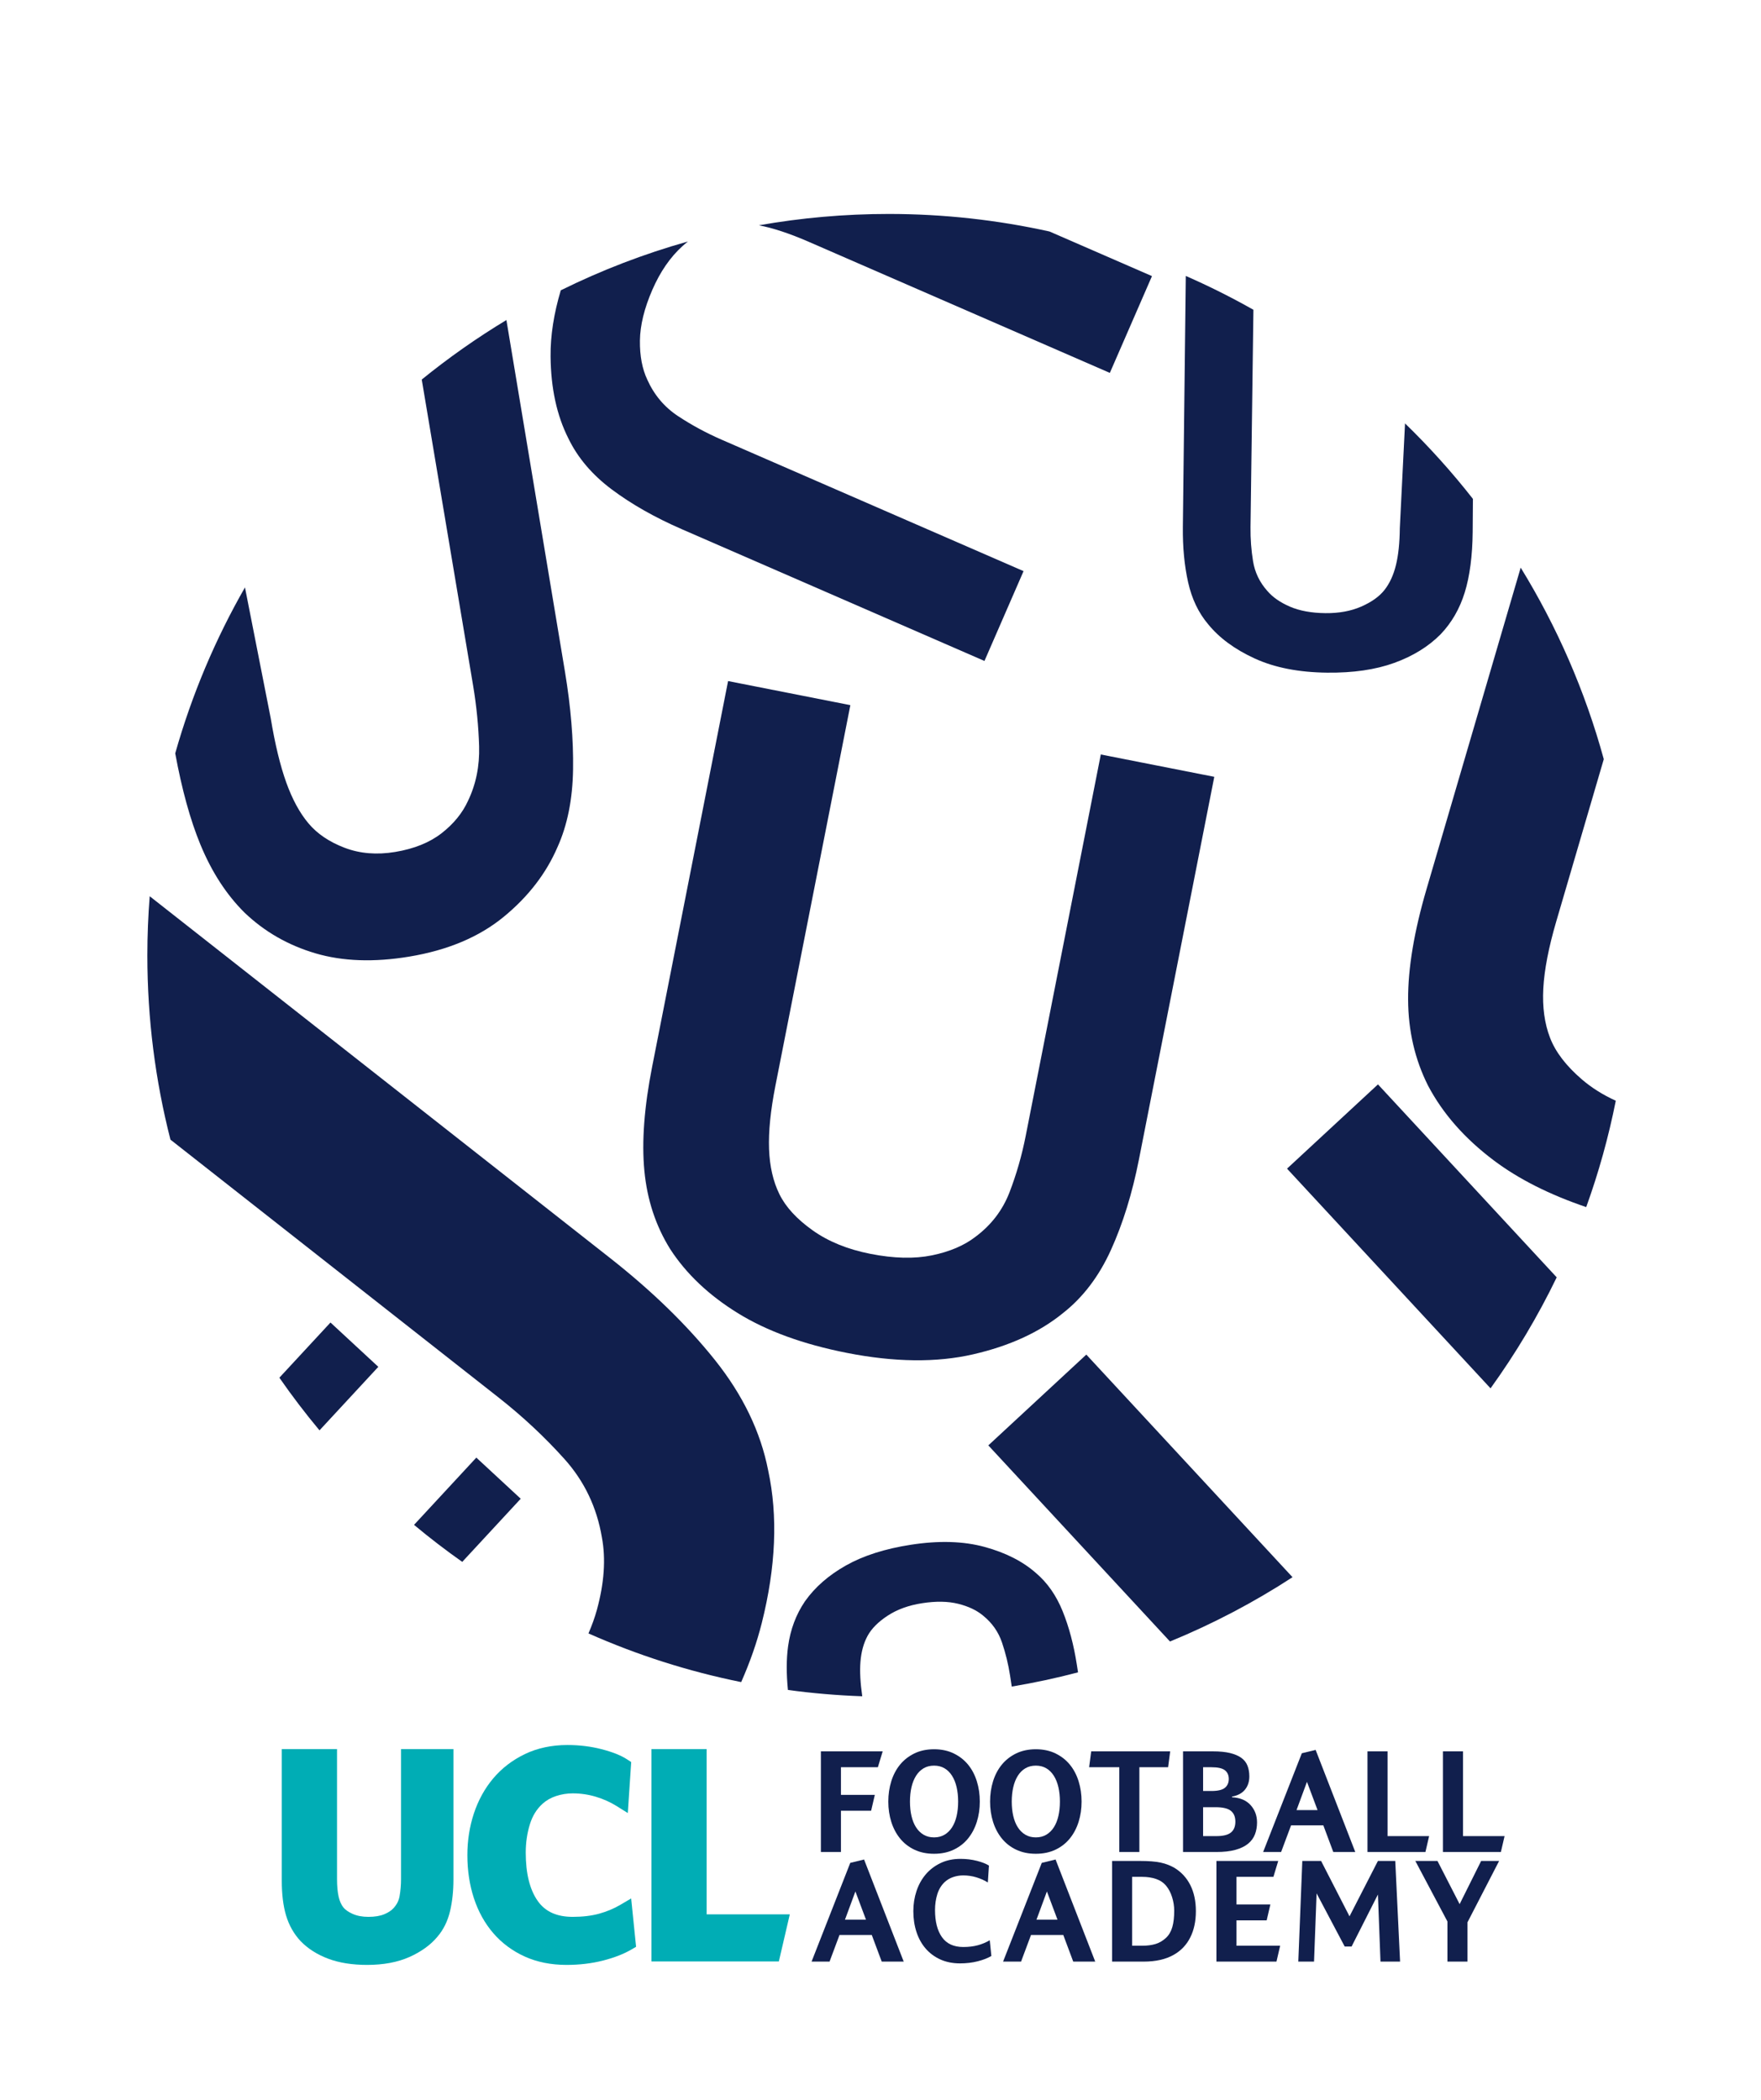 <?xml version="1.0" encoding="UTF-8" standalone="no"?>
<!-- Created with Inkscape (http://www.inkscape.org/) -->

<svg
   xmlns:dc="http://purl.org/dc/elements/1.1/"
   xmlns:cc="http://creativecommons.org/ns#"
   xmlns:rdf="http://www.w3.org/1999/02/22-rdf-syntax-ns#"
   xmlns:svg="http://www.w3.org/2000/svg"
   xmlns="http://www.w3.org/2000/svg"
   xmlns:sodipodi="http://sodipodi.sourceforge.net/DTD/sodipodi-0.dtd"
   xmlns:inkscape="http://www.inkscape.org/namespaces/inkscape"
   width="154.274mm"
   height="183.94mm"
   viewBox="0 0 154.274 183.94"
   version="1.1"
   id="svg8"
   inkscape:version="0.92.1 r15371"
   sodipodi:docname="logo_shadow.svg">
  <defs
     id="defs2">
    <clipPath
       id="clipPath4501"
       clipPathUnits="userSpaceOnUse">
      <path
         inkscape:connector-curvature="0"
         id="path4499"
         d="M 0,595.276 H 841.89 V 0 H 0 Z" />
    </clipPath>
    <filter
       style="color-interpolation-filters:sRGB"
       inkscape:label="Drop Shadow"
       id="filter5062">
      <feFlood
         flood-opacity="0.498"
         flood-color="rgb(0,0,0)"
         result="flood"
         id="feFlood5052" />
      <feComposite
         in="flood"
         in2="SourceGraphic"
         operator="in"
         result="composite1"
         id="feComposite5054" />
      <feGaussianBlur
         in="composite1"
         stdDeviation="5"
         result="blur"
         id="feGaussianBlur5056" />
      <feOffset
         dx="0"
         dy="-10"
         result="offset"
         id="feOffset5058" />
      <feComposite
         in="SourceGraphic"
         in2="offset"
         operator="over"
         result="composite2"
         id="feComposite5060" />
    </filter>
  </defs>
  <sodipodi:namedview
     id="base"
     pagecolor="#ffffff"
     bordercolor="#666666"
     borderopacity="1.0"
     inkscape:pageopacity="0.0"
     inkscape:pageshadow="2"
     inkscape:zoom="0.98994949"
     inkscape:cx="248.19429"
     inkscape:cy="448.36651"
     inkscape:document-units="mm"
     inkscape:current-layer="layer1"
     showgrid="false"
     inkscape:pagecheckerboard="true"
     inkscape:window-width="1440"
     inkscape:window-height="825"
     inkscape:window-x="1911"
     inkscape:window-y="49"
     inkscape:window-maximized="1" />
  <g
     inkscape:label="Layer 1"
     inkscape:groupmode="layer"
     id="layer1"
     transform="translate(-20.003,-37.964)">
    <g
       transform="matrix(0.353,0,0,-0.353,-51.454,238.48)"
       inkscape:label="Logo (1)"
       id="g4493"
       style="filter:url(#filter5062)">
      <g
         id="g4495">
        <g
           clip-path="url(#clipPath4501)"
           id="g4497">
          <g
             transform="translate(301.952,111.699)"
             id="g4503">
            <path
               inkscape:connector-curvature="0"
               id="path4505"
               style="fill:#00adb5;fill-opacity:1;fill-rule:nonzero;stroke:none"
               d="m 0,0 c 0,-1.429 -0.121,-2.842 -0.358,-4.197 -0.195,-1.108 -0.67,-2.065 -1.477,-2.952 -0.52,-0.594 -1.293,-1.11 -2.299,-1.533 -1.042,-0.437 -2.375,-0.659 -3.964,-0.659 -1.518,0 -2.848,0.254 -3.952,0.755 -1.063,0.481 -1.838,1.033 -2.305,1.646 -0.497,0.648 -0.873,1.504 -1.117,2.544 -0.274,1.164 -0.413,2.668 -0.413,4.473 V 32.293 H -29.594 V -0.311 c 0,-3.391 0.354,-6.301 1.053,-8.648 0.733,-2.463 1.944,-4.612 3.626,-6.413 1.804,-1.864 4.116,-3.333 6.871,-4.365 2.699,-1.013 5.94,-1.527 9.635,-1.527 4.044,0 7.572,0.66 10.487,1.96 2.937,1.313 5.285,3.014 6.951,5.027 1.501,1.741 2.561,3.894 3.151,6.401 0.551,2.344 0.83,4.967 0.83,7.798 V 32.293 H 0 Z" />
          </g>
          <g
             transform="translate(356.377,105.345)"
             id="g4507">
            <path
               inkscape:connector-curvature="0"
               id="path4509"
               style="fill:#00adb5;fill-opacity:1;fill-rule:nonzero;stroke:none"
               d="m 0,0 c -1.598,-0.941 -3.369,-1.683 -5.264,-2.203 v 0 c -1.887,-0.52 -4.087,-0.783 -6.538,-0.783 -3.959,0 -6.793,1.275 -8.663,3.899 -1.996,2.798 -3.008,6.851 -3.008,12.044 0,2.479 0.349,4.853 1.036,7.056 0.648,2.08 1.67,3.734 3.126,5.057 0.925,0.841 2.044,1.485 3.326,1.912 1.341,0.448 2.749,0.674 4.183,0.674 1.967,0 3.902,-0.284 5.75,-0.845 1.864,-0.566 3.572,-1.33 5.075,-2.268 l 2.833,-1.769 0.843,12.655 -0.979,0.64 c -1.545,1.009 -3.632,1.844 -6.382,2.554 -2.666,0.687 -5.512,1.034 -8.461,1.034 -3.911,0 -7.469,-0.76 -10.576,-2.257 -3.09,-1.488 -5.73,-3.515 -7.847,-6.027 -2.098,-2.489 -3.711,-5.417 -4.797,-8.701 -1.072,-3.246 -1.616,-6.724 -1.616,-10.337 0,-3.819 0.543,-7.413 1.615,-10.682 1.087,-3.318 2.706,-6.24 4.813,-8.683 2.124,-2.464 4.747,-4.414 7.796,-5.797 3.045,-1.382 6.537,-2.082 10.38,-2.082 3.202,0 6.242,0.36 9.038,1.071 2.811,0.717 5.207,1.651 7.122,2.778 l 1.106,0.651 -1.223,11.992 z" />
          </g>
          <g
             transform="translate(377.8,102.98)"
             id="g4511">
            <path
               inkscape:connector-curvature="0"
               id="path4513"
               style="fill:#00adb5;fill-opacity:1;fill-rule:nonzero;stroke:none"
               d="M 0,0 V 41.013 H -13.709 V -11.689 H 17.919 L 20.636,0 Z" />
          </g>
          <g
             transform="translate(421.489,143.432)"
             id="g4515">
            <path
               inkscape:connector-curvature="0"
               id="path4517"
               style="fill:#111f4d;fill-opacity:1;fill-rule:nonzero;stroke:none"
               d="m 0,0 -1.195,-3.944 h -9.163 v -6.853 h 8.406 l -0.917,-3.943 h -7.489 v -10.239 h -4.98 V 0 Z" />
          </g>
          <g
             transform="translate(434.237,139.886)"
             id="g4519">
            <path
               inkscape:connector-curvature="0"
               id="path4521"
               style="fill:#111f4d;fill-opacity:1;fill-rule:nonzero;stroke:none"
               d="m 0,0 c -0.982,0 -1.846,-0.219 -2.59,-0.657 -0.743,-0.438 -1.368,-1.056 -1.872,-1.853 -0.505,-0.797 -0.884,-1.739 -1.136,-2.828 -0.253,-1.09 -0.378,-2.285 -0.378,-3.586 0,-1.302 0.125,-2.497 0.378,-3.586 0.252,-1.089 0.631,-2.025 1.136,-2.808 0.504,-0.784 1.129,-1.395 1.872,-1.832 0.744,-0.439 1.608,-0.659 2.59,-0.659 0.982,0 1.846,0.22 2.59,0.659 0.743,0.437 1.367,1.048 1.872,1.832 0.505,0.783 0.883,1.719 1.136,2.808 0.252,1.089 0.379,2.284 0.379,3.586 0,1.301 -0.127,2.496 -0.379,3.586 C 5.345,-4.249 4.967,-3.307 4.462,-2.51 3.957,-1.713 3.333,-1.095 2.59,-0.657 1.846,-0.219 0.982,0 0,0 m 0,4.064 c 1.833,0 3.459,-0.345 4.881,-1.036 1.42,-0.691 2.609,-1.62 3.565,-2.789 0.956,-1.169 1.68,-2.543 2.171,-4.123 0.491,-1.581 0.737,-3.261 0.737,-5.04 0,-1.779 -0.246,-3.453 -0.737,-5.019 -0.491,-1.568 -1.215,-2.943 -2.171,-4.124 C 7.49,-19.249 6.301,-20.179 4.881,-20.855 3.459,-21.533 1.833,-21.872 0,-21.872 c -1.832,0 -3.46,0.339 -4.88,1.017 -1.422,0.676 -2.61,1.606 -3.566,2.788 -0.956,1.181 -1.68,2.556 -2.171,4.124 -0.492,1.566 -0.737,3.24 -0.737,5.019 0,1.779 0.245,3.459 0.737,5.04 0.491,1.58 1.215,2.954 2.171,4.123 0.956,1.169 2.144,2.098 3.566,2.789 1.42,0.691 3.048,1.036 4.88,1.036" />
          </g>
          <g
             transform="translate(459.495,139.886)"
             id="g4523">
            <path
               inkscape:connector-curvature="0"
               id="path4525"
               style="fill:#111f4d;fill-opacity:1;fill-rule:nonzero;stroke:none"
               d="m 0,0 c -0.982,0 -1.846,-0.219 -2.589,-0.657 -0.744,-0.438 -1.368,-1.056 -1.873,-1.853 -0.505,-0.797 -0.883,-1.739 -1.135,-2.828 -0.253,-1.09 -0.379,-2.285 -0.379,-3.586 0,-1.302 0.126,-2.497 0.379,-3.586 0.252,-1.089 0.63,-2.025 1.135,-2.808 0.505,-0.784 1.129,-1.395 1.873,-1.832 0.743,-0.439 1.607,-0.659 2.589,-0.659 0.982,0 1.846,0.22 2.59,0.659 0.743,0.437 1.368,1.048 1.873,1.832 0.504,0.783 0.883,1.719 1.135,2.808 0.252,1.089 0.379,2.284 0.379,3.586 0,1.301 -0.127,2.496 -0.379,3.586 C 5.346,-4.249 4.967,-3.307 4.463,-2.51 3.958,-1.713 3.333,-1.095 2.59,-0.657 1.846,-0.219 0.982,0 0,0 m 0,4.064 c 1.833,0 3.46,-0.345 4.881,-1.036 1.421,-0.691 2.609,-1.62 3.565,-2.789 0.956,-1.169 1.68,-2.543 2.172,-4.123 0.491,-1.581 0.736,-3.261 0.736,-5.04 0,-1.779 -0.245,-3.453 -0.736,-5.019 -0.492,-1.568 -1.216,-2.943 -2.172,-4.124 C 7.49,-19.249 6.302,-20.179 4.881,-20.855 3.46,-21.533 1.833,-21.872 0,-21.872 c -1.832,0 -3.459,0.339 -4.88,1.017 -1.421,0.676 -2.609,1.606 -3.565,2.788 -0.956,1.181 -1.681,2.556 -2.172,4.124 -0.491,1.566 -0.737,3.24 -0.737,5.019 0,1.779 0.246,3.459 0.737,5.04 0.491,1.58 1.216,2.954 2.172,4.123 0.956,1.169 2.144,2.098 3.565,2.789 1.421,0.691 3.048,1.036 4.88,1.036" />
          </g>
          <g
             transform="translate(492.841,143.432)"
             id="g4527">
            <path
               inkscape:connector-curvature="0"
               id="path4529"
               style="fill:#111f4d;fill-opacity:1;fill-rule:nonzero;stroke:none"
               d="m 0,0 -0.518,-3.944 h -7.131 v -21.035 h -4.98 v 21.035 h -7.49 L -19.602,0 Z" />
          </g>
          <g
             transform="translate(501.008,122.397)"
             id="g4531">
            <path
               inkscape:connector-curvature="0"
               id="path4533"
               style="fill:#111f4d;fill-opacity:1;fill-rule:nonzero;stroke:none"
               d="M 0,0 H 3.307 C 4.979,0 6.182,0.299 6.912,0.896 7.643,1.494 8.008,2.391 8.008,3.586 8.008,4.78 7.636,5.677 6.893,6.274 6.148,6.872 4.887,7.171 3.107,7.171 H 0 Z m 0,11.195 h 2.071 c 1.594,0 2.709,0.265 3.347,0.797 0.638,0.53 0.956,1.261 0.956,2.191 0,0.929 -0.318,1.646 -0.956,2.151 -0.638,0.505 -1.753,0.757 -3.347,0.757 H 0 Z m 2.391,9.84 c 1.699,0 3.127,-0.139 4.282,-0.418 1.155,-0.279 2.092,-0.678 2.808,-1.195 0.718,-0.518 1.229,-1.169 1.535,-1.952 0.304,-0.784 0.458,-1.667 0.458,-2.65 0,-1.301 -0.359,-2.397 -1.076,-3.287 C 9.681,10.644 8.605,10.065 7.171,9.801 V 9.642 C 9.163,9.535 10.697,8.891 11.772,7.709 12.849,6.526 13.386,5.086 13.386,3.387 13.386,2.323 13.213,1.341 12.868,0.438 12.522,-0.465 11.952,-1.242 11.155,-1.893 10.358,-2.544 9.315,-3.048 8.027,-3.406 6.739,-3.765 5.152,-3.944 3.267,-3.944 H -4.98 v 24.979 z" />
          </g>
          <g
             transform="translate(524.194,128.851)"
             id="g4535">
            <path
               inkscape:connector-curvature="0"
               id="path4537"
               style="fill:#111f4d;fill-opacity:1;fill-rule:nonzero;stroke:none"
               d="M 0,0 H 5.219 L 2.59,7.012 Z m 4.741,14.939 9.84,-25.337 H 9.123 l -2.47,6.613 h -8.007 l -2.471,-6.613 h -4.462 l 9.601,24.502 z" />
          </g>
          <g
             transform="translate(546.783,143.432)"
             id="g4539">
            <path
               inkscape:connector-curvature="0"
               id="path4541"
               style="fill:#111f4d;fill-opacity:1;fill-rule:nonzero;stroke:none"
               d="M 0,0 V -21.035 H 10.318 L 9.402,-24.979 H -4.98 V 0 Z" />
          </g>
          <g
             transform="translate(565.508,143.432)"
             id="g4543">
            <path
               inkscape:connector-curvature="0"
               id="path4545"
               style="fill:#111f4d;fill-opacity:1;fill-rule:nonzero;stroke:none"
               d="M 0,0 V -21.035 H 10.318 L 9.402,-24.979 H -4.98 V 0 Z" />
          </g>
          <g
             transform="translate(412.127,101.651)"
             id="g4547">
            <path
               inkscape:connector-curvature="0"
               id="path4549"
               style="fill:#111f4d;fill-opacity:1;fill-rule:nonzero;stroke:none"
               d="m 0,0 h 5.219 l -2.63,7.012 z m 4.741,14.939 9.84,-25.337 H 9.123 l -2.47,6.613 h -8.008 l -2.47,-6.613 h -4.462 l 9.601,24.502 z" />
          </g>
          <g
             transform="translate(447.583,110.894)"
             id="g4551">
            <path
               inkscape:connector-curvature="0"
               id="path4553"
               style="fill:#111f4d;fill-opacity:1;fill-rule:nonzero;stroke:none"
               d="m 0,0 c -0.85,0.53 -1.799,0.956 -2.848,1.274 -1.049,0.319 -2.131,0.479 -3.247,0.479 -0.85,0 -1.674,-0.134 -2.469,-0.399 -0.797,-0.266 -1.489,-0.664 -2.073,-1.195 -0.876,-0.797 -1.508,-1.812 -1.892,-3.048 -0.385,-1.235 -0.577,-2.544 -0.577,-3.924 0,-2.895 0.577,-5.153 1.732,-6.773 1.155,-1.62 2.915,-2.431 5.279,-2.431 1.355,0 2.563,0.147 3.625,0.439 1.063,0.292 2.045,0.704 2.949,1.235 l 0.398,-3.904 c -0.903,-0.532 -2.031,-0.97 -3.386,-1.315 -1.355,-0.345 -2.816,-0.518 -4.383,-0.518 -1.833,0 -3.465,0.326 -4.9,0.976 -1.435,0.651 -2.649,1.554 -3.646,2.709 -0.996,1.156 -1.752,2.523 -2.27,4.104 -0.519,1.58 -0.777,3.3 -0.777,5.159 0,1.753 0.258,3.412 0.777,4.981 0.518,1.566 1.274,2.94 2.27,4.123 0.997,1.181 2.225,2.125 3.686,2.829 1.46,0.703 3.12,1.055 4.98,1.055 1.434,0 2.794,-0.167 4.084,-0.498 C -1.4,5.025 -0.412,4.634 0.279,4.183 Z" />
          </g>
          <g
             transform="translate(459.655,101.651)"
             id="g4555">
            <path
               inkscape:connector-curvature="0"
               id="path4557"
               style="fill:#111f4d;fill-opacity:1;fill-rule:nonzero;stroke:none"
               d="M 0,0 H 5.219 L 2.59,7.012 Z m 4.741,14.939 9.84,-25.337 H 9.123 l -2.47,6.613 h -8.007 l -2.471,-6.613 h -4.462 l 9.601,24.502 z" />
          </g>
          <g
             transform="translate(483.399,95.197)"
             id="g4559">
            <path
               inkscape:connector-curvature="0"
               id="path4561"
               style="fill:#111f4d;fill-opacity:1;fill-rule:nonzero;stroke:none"
               d="m 0,0 h 2.59 c 1.168,0 2.23,0.14 3.186,0.418 0.956,0.279 1.846,0.803 2.67,1.574 0.717,0.691 1.228,1.579 1.533,2.669 0.306,1.089 0.459,2.431 0.459,4.024 0,1.116 -0.173,2.231 -0.518,3.346 C 9.574,13.147 9.083,14.09 8.446,14.86 7.782,15.657 6.938,16.228 5.916,16.573 4.894,16.918 3.745,17.091 2.47,17.091 H 0 Z m 1.833,21.035 c 1.115,0 2.105,-0.033 2.968,-0.099 0.862,-0.067 1.633,-0.173 2.31,-0.319 0.678,-0.146 1.282,-0.325 1.813,-0.538 0.531,-0.213 1.036,-0.452 1.514,-0.717 1.753,-1.062 3.087,-2.504 4.004,-4.323 0.916,-1.819 1.374,-3.977 1.374,-6.474 0,-2.497 -0.464,-4.668 -1.394,-6.513 C 13.492,0.205 12.138,-1.222 10.358,-2.231 8.393,-3.373 5.883,-3.944 2.828,-3.944 H -4.98 v 24.979 z" />
          </g>
          <g
             transform="translate(519.653,116.232)"
             id="g4563">
            <path
               inkscape:connector-curvature="0"
               id="path4565"
               style="fill:#111f4d;fill-opacity:1;fill-rule:nonzero;stroke:none"
               d="m 0,0 -1.195,-3.944 h -9.163 v -6.853 h 8.406 l -0.916,-3.943 h -7.49 v -6.295 H 0.478 l -0.916,-3.944 H -15.339 V 0 Z" />
          </g>
          <g
             transform="translate(530.291,116.232)"
             id="g4567">
            <path
               inkscape:connector-curvature="0"
               id="path4569"
               style="fill:#111f4d;fill-opacity:1;fill-rule:nonzero;stroke:none"
               d="M 0,0 7.052,-13.744 14.104,0 h 4.302 l 1.196,-24.979 H 14.741 L 14.104,-8.326 7.569,-21.234 H 5.856 L -1.115,-8.048 -1.753,-24.979 H -5.657 L -4.661,0 Z" />
          </g>
          <g
             transform="translate(559.174,116.232)"
             id="g4571">
            <path
               inkscape:connector-curvature="0"
               id="path4573"
               style="fill:#111f4d;fill-opacity:1;fill-rule:nonzero;stroke:none"
               d="M 0,0 5.498,-10.717 10.837,0 h 4.462 L 7.45,-15.219 v -9.76 H 2.471 v 9.959 L -5.497,0 Z" />
          </g>
          <g
             transform="translate(263.112,351.566)"
             id="g4575">
            <path
               inkscape:connector-curvature="0"
               id="path4577"
               style="fill:#111f4d;fill-opacity:1;fill-rule:nonzero;stroke:none"
               d="m 0,0 c 4.946,-4.732 10.811,-8.098 17.589,-10.098 6.779,-2 14.546,-2.272 23.303,-0.819 9.54,1.582 17.354,4.875 23.442,9.876 6.086,4.998 10.533,10.77 13.345,17.31 2.453,5.438 3.74,11.856 3.857,19.252 0.114,7.396 -0.555,15.485 -2.011,24.267 l -14.53,87.261 C 57.638,142.612 50.622,137.671 43.983,132.281 L 56.742,56.27 c 0.84,-5.067 1.331,-10.061 1.478,-14.982 0.143,-4.922 -0.783,-9.463 -2.78,-13.606 -1.383,-3.008 -3.562,-5.667 -6.532,-7.985 -2.974,-2.314 -6.813,-3.863 -11.518,-4.644 -4.576,-0.759 -8.764,-0.41 -12.561,1.041 -3.802,1.451 -6.789,3.469 -8.962,6.062 -2.178,2.588 -4.014,5.974 -5.513,10.15 -1.498,4.175 -2.779,9.469 -3.845,15.893 L 0.111,80.697 C -7.24,67.863 -13.089,54.059 -17.197,39.523 -15.545,30.545 -13.472,23.007 -10.966,16.928 -8.155,10.102 -4.501,4.464 0,0" />
          </g>
          <g
             transform="translate(456.974,296.119)"
             id="g4579">
            <path
               inkscape:connector-curvature="0"
               id="path4581"
               style="fill:#111f4d;fill-opacity:1;fill-rule:nonzero;stroke:none"
               d="m 0,0 c -0.957,-4.855 -2.296,-9.51 -4.011,-13.963 -1.719,-4.452 -4.549,-8.146 -8.484,-11.064 -2.778,-2.145 -6.358,-3.666 -10.737,-4.572 -4.381,-0.901 -9.486,-0.78 -15.312,0.368 -5.666,1.115 -10.452,3.068 -14.357,5.854 -3.91,2.786 -6.645,5.76 -8.203,8.929 -1.565,3.165 -2.424,6.91 -2.583,11.227 -0.158,4.317 0.368,9.549 1.58,15.704 l 18.599,94.445 -30.346,5.977 -18.839,-95.661 C -94.669,7.21 -95.318,-1.404 -94.631,-8.6 c 0.683,-7.199 2.813,-13.669 6.389,-19.421 3.995,-6.166 9.594,-11.471 16.79,-15.916 7.196,-4.444 16.216,-7.732 27.06,-9.868 11.814,-2.326 22.256,-2.449 31.328,-0.367 9.066,2.078 16.504,5.491 22.316,10.232 4.968,3.895 8.942,9.123 11.916,15.685 2.971,6.562 5.289,14.05 6.946,22.466 l 18.695,94.931 -28.163,5.546 z" />
          </g>
          <g
             transform="translate(497.284,433.559)"
             id="g4583">
            <path
               inkscape:connector-curvature="0"
               id="path4585"
               style="fill:#111f4d;fill-opacity:1;fill-rule:nonzero;stroke:none"
               d="m 0,0 c 0.92,-4.112 2.572,-7.58 4.952,-10.403 2.763,-3.408 6.615,-6.249 11.56,-8.52 4.945,-2.274 10.94,-3.449 17.982,-3.525 6.465,-0.071 12.022,0.737 16.672,2.424 4.651,1.686 8.49,4.057 11.513,7.111 2.733,2.868 4.724,6.318 5.974,10.359 1.252,4.039 1.908,9.049 1.973,15.031 l 0.06,8.194 C 65.5,27.299 59.865,33.555 53.836,39.408 L 52.543,13.398 C 52.504,9.729 52.181,6.67 51.575,4.216 50.97,1.763 50.031,-0.279 48.757,-1.905 47.487,-3.533 45.566,-4.91 42.995,-6.04 c -2.568,-1.129 -5.541,-1.676 -8.919,-1.64 -3.473,0.038 -6.411,0.577 -8.812,1.616 -2.4,1.041 -4.268,2.338 -5.603,3.898 -1.906,2.14 -3.085,4.593 -3.539,7.348 -0.451,2.755 -0.663,5.579 -0.632,8.473 l 0.721,53.948 C 10.783,70.676 5.183,73.479 -0.571,75.998 L -1.299,13.693 C -1.354,8.676 -0.919,4.112 0,0" />
          </g>
          <g
             transform="translate(393.066,213.158)"
             id="g4587">
            <path
               inkscape:connector-curvature="0"
               id="path4589"
               style="fill:#111f4d;fill-opacity:1;fill-rule:nonzero;stroke:none"
               d="m 0,0 c -1.873,9.564 -6.276,18.696 -13.215,27.388 -6.942,8.689 -15.615,17.129 -26.026,25.309 l -114.244,89.773 c -0.382,-4.842 -0.583,-9.734 -0.583,-14.674 0,-15.786 1.991,-31.107 5.731,-45.727 L -66.92,18.092 c 6.006,-4.72 11.468,-9.825 16.389,-15.308 4.918,-5.488 8.014,-11.97 9.268,-19.429 1.001,-5.325 0.582,-11.314 -1.243,-17.972 -0.53,-1.925 -1.24,-3.876 -2.089,-5.847 12.012,-5.327 24.698,-9.412 37.899,-12.077 2.185,4.932 3.898,9.824 5.116,14.674 C 1.92,-23.941 2.443,-11.317 0,0" />
          </g>
          <g
             transform="translate(521.836,288.031)"
             id="g4591">
            <path
               inkscape:connector-curvature="0"
               id="path4593"
               style="fill:#111f4d;fill-opacity:1;fill-rule:nonzero;stroke:none"
               d="m 0,0 50.508,-54.52 c 6.233,8.652 11.742,17.861 16.419,27.547 L 22.569,20.908 Z" />
          </g>
          <g
             transform="translate(472.025,241.885)"
             id="g4595">
            <path
               inkscape:connector-curvature="0"
               id="path4597"
               style="fill:#111f4d;fill-opacity:1;fill-rule:nonzero;stroke:none"
               d="m 0,0 -24.32,-22.53 45.086,-48.667 c 10.676,4.382 20.849,9.735 30.409,15.957 z" />
          </g>
          <g
             transform="translate(343.477,469.257)"
             id="g4599">
            <path
               inkscape:connector-curvature="0"
               id="path4601"
               style="fill:#111f4d;fill-opacity:1;fill-rule:nonzero;stroke:none"
               d="m 0,0 c 2.32,-4.817 5.923,-9.055 10.812,-12.706 4.889,-3.65 10.662,-6.927 17.323,-9.827 l 75.134,-32.708 9.703,22.29 -74.942,32.624 c -3.843,1.673 -7.449,3.626 -10.822,5.854 -3.371,2.231 -5.913,5.242 -7.612,9.028 -1.269,2.688 -1.878,5.925 -1.831,9.712 0.049,3.788 1.077,7.988 3.084,12.6 1.953,4.485 4.438,8.089 7.451,10.813 0.459,0.416 0.917,0.8 1.373,1.169 C 18.706,45.77 8.157,41.694 -1.878,36.735 -3.603,30.951 -4.458,25.475 -4.41,20.319 -4.338,12.442 -2.865,5.668 0,0" />
          </g>
          <g
             transform="translate(390.769,522.125)"
             id="g4603">
            <path
               inkscape:connector-curvature="0"
               id="path4605"
               style="fill:#111f4d;fill-opacity:1;fill-rule:nonzero;stroke:none"
               d="m 0,0 c 3.523,-0.678 7.632,-2.035 12.346,-4.086 l 74.749,-32.54 10.456,24.018 -25.428,11.069 C 59.272,1.304 45.921,2.815 32.215,2.815 21.225,2.815 10.461,1.847 0,0" />
          </g>
          <g
             transform="translate(594.998,310.185)"
             id="g4607">
            <path
               inkscape:connector-curvature="0"
               id="path4609"
               style="fill:#111f4d;fill-opacity:1;fill-rule:nonzero;stroke:none"
               d="m 0,0 c -3.902,3.354 -6.534,6.792 -7.891,10.326 -1.364,3.531 -1.918,7.611 -1.669,12.236 0.25,4.623 1.318,10.157 3.208,16.61 L 5.449,79.453 C 0.811,96.398 -6.185,112.369 -15.172,126.986 L -38.54,47.218 c -3.082,-10.519 -4.609,-19.652 -4.573,-27.399 0.032,-7.752 1.678,-14.864 4.937,-21.351 3.667,-6.969 9.131,-13.176 16.381,-18.617 6.144,-4.61 13.782,-8.453 22.883,-11.548 3.076,8.523 5.539,17.338 7.34,26.393 C 5.227,-3.845 2.417,-2.078 0,0" />
          </g>
          <g
             transform="translate(466.152,178.202)"
             id="g4611">
            <path
               inkscape:connector-curvature="0"
               id="path4613"
               style="fill:#111f4d;fill-opacity:1;fill-rule:nonzero;stroke:none"
               d="m 0,0 c -1.582,3.906 -3.78,7.056 -6.591,9.451 -3.284,2.908 -7.55,5.08 -12.799,6.51 -5.252,1.433 -11.358,1.609 -18.317,0.53 -6.39,-0.99 -11.739,-2.697 -16.05,-5.123 -4.311,-2.427 -7.71,-5.394 -10.191,-8.902 -2.227,-3.278 -3.625,-7.008 -4.196,-11.199 -0.427,-3.121 -0.438,-6.723 -0.037,-10.802 6.06,-0.823 12.214,-1.351 18.447,-1.569 -0.474,3.303 -0.635,6.147 -0.453,8.492 0.195,2.519 0.786,4.687 1.776,6.5 0.986,1.815 2.656,3.488 5.007,5.023 2.348,1.535 5.191,2.563 8.53,3.08 3.432,0.532 6.418,0.482 8.957,-0.149 2.538,-0.634 4.594,-1.608 6.167,-2.927 2.23,-1.8 3.796,-4.025 4.694,-6.669 0.898,-2.643 1.57,-5.395 2.013,-8.256 l 0.409,-2.687 c 5.572,0.93 11.059,2.107 16.448,3.526 l -0.289,1.876 C 2.757,-8.337 1.58,-3.905 0,0" />
          </g>
          <g
             transform="translate(296.318,238.849)"
             id="g4615">
            <path
               inkscape:connector-curvature="0"
               id="path4617"
               style="fill:#111f4d;fill-opacity:1;fill-rule:nonzero;stroke:none"
               d="M 0,0 -11.875,10.997 -24.557,-2.696 c 3.129,-4.506 6.45,-8.867 9.958,-13.068 z" />
          </g>
          <g
             transform="translate(320.639,216.324)"
             id="g4619">
            <path
               inkscape:connector-curvature="0"
               id="path4621"
               style="fill:#111f4d;fill-opacity:1;fill-rule:nonzero;stroke:none"
               d="m 0,0 -15.458,-16.691 c 3.859,-3.219 7.85,-6.285 11.966,-9.185 l 14.512,15.67 z" />
          </g>
        </g>
      </g>
    </g>
  </g>
</svg>
